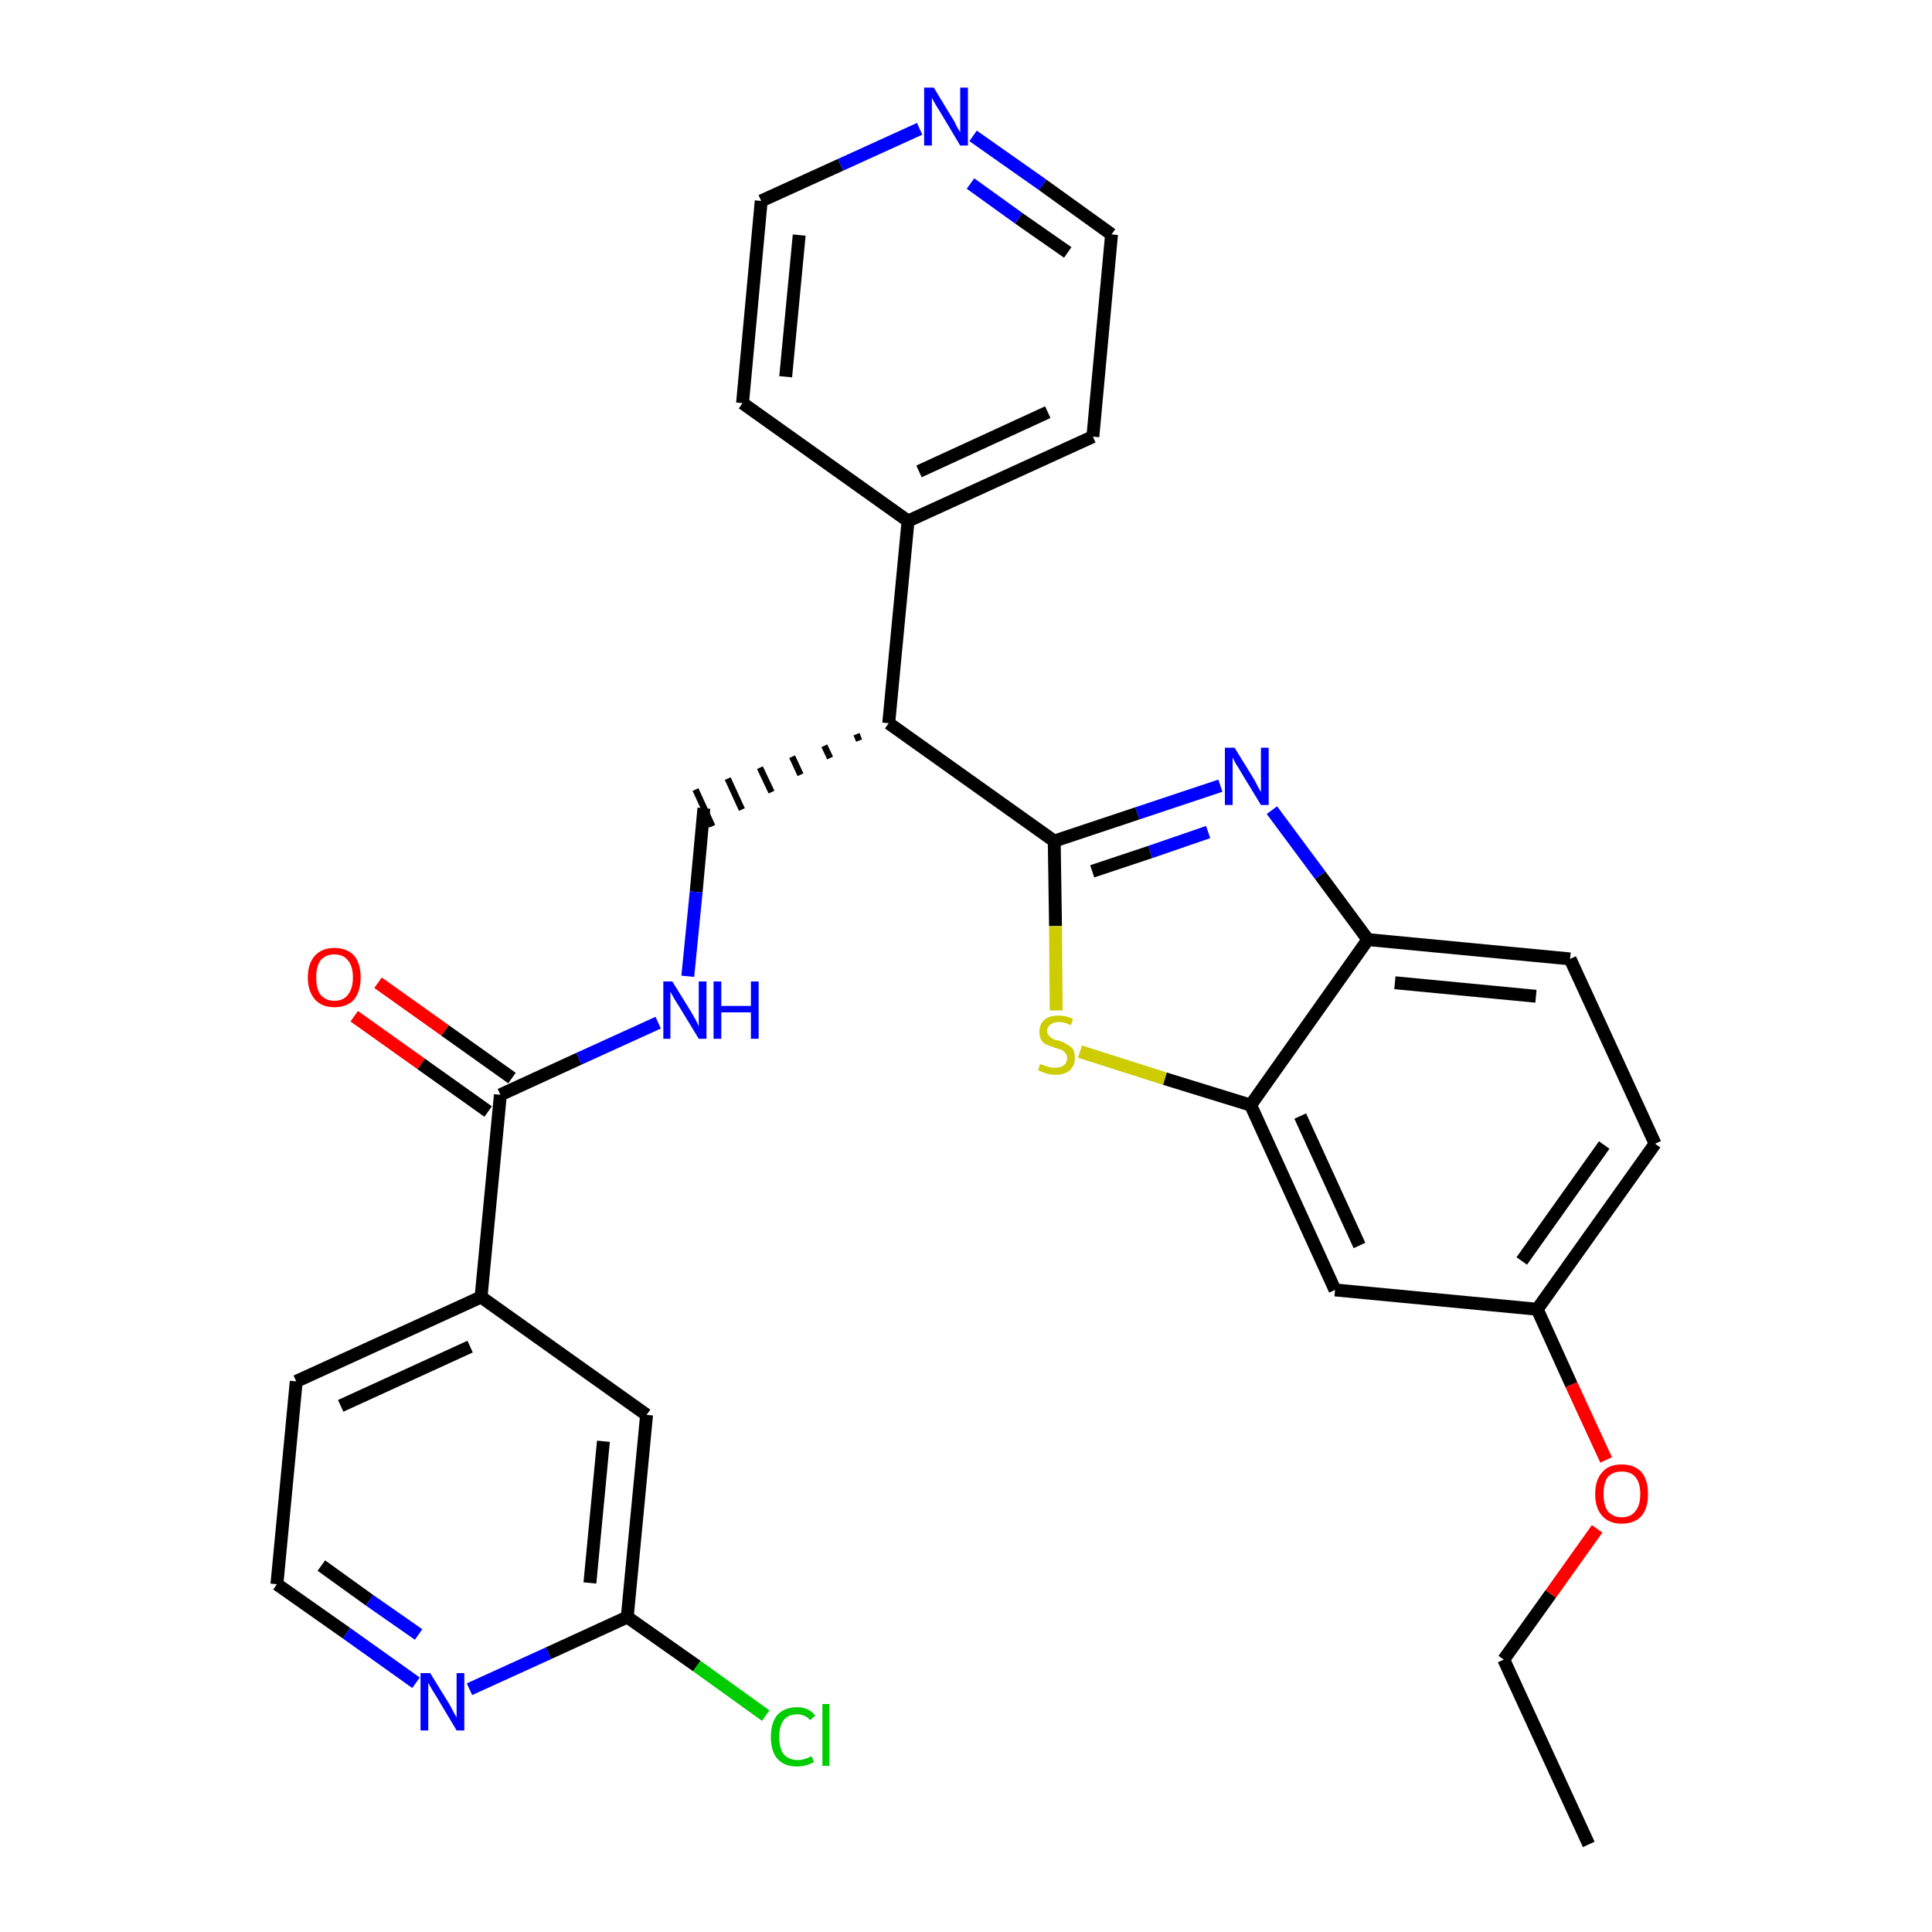 <?xml version='1.0' encoding='iso-8859-1'?>
<svg version='1.1' baseProfile='full'
              xmlns='http://www.w3.org/2000/svg'
                      xmlns:rdkit='http://www.rdkit.org/xml'
                      xmlns:xlink='http://www.w3.org/1999/xlink'
                  xml:space='preserve'
width='300px' height='300px' viewBox='0 0 300 300'>
<!-- END OF HEADER -->
<path class='bond-0 atom-0 atom-1' d='M 246.7,286.4 L 233.5,257.7' style='fill:none;fill-rule:evenodd;stroke:#000000;stroke-width:2.0px;stroke-linecap:butt;stroke-linejoin:miter;stroke-opacity:1' />
<path class='bond-1 atom-1 atom-2' d='M 233.5,257.7 L 240.8,247.5' style='fill:none;fill-rule:evenodd;stroke:#000000;stroke-width:2.0px;stroke-linecap:butt;stroke-linejoin:miter;stroke-opacity:1' />
<path class='bond-1 atom-1 atom-2' d='M 240.8,247.5 L 248.0,237.4' style='fill:none;fill-rule:evenodd;stroke:#FF0000;stroke-width:2.0px;stroke-linecap:butt;stroke-linejoin:miter;stroke-opacity:1' />
<path class='bond-2 atom-2 atom-3' d='M 249.4,226.7 L 244.0,215.0' style='fill:none;fill-rule:evenodd;stroke:#FF0000;stroke-width:2.0px;stroke-linecap:butt;stroke-linejoin:miter;stroke-opacity:1' />
<path class='bond-2 atom-2 atom-3' d='M 244.0,215.0 L 238.7,203.3' style='fill:none;fill-rule:evenodd;stroke:#000000;stroke-width:2.0px;stroke-linecap:butt;stroke-linejoin:miter;stroke-opacity:1' />
<path class='bond-3 atom-3 atom-4' d='M 238.7,203.3 L 257.0,177.6' style='fill:none;fill-rule:evenodd;stroke:#000000;stroke-width:2.0px;stroke-linecap:butt;stroke-linejoin:miter;stroke-opacity:1' />
<path class='bond-3 atom-3 atom-4' d='M 236.3,195.8 L 249.1,177.8' style='fill:none;fill-rule:evenodd;stroke:#000000;stroke-width:2.0px;stroke-linecap:butt;stroke-linejoin:miter;stroke-opacity:1' />
<path class='bond-29 atom-29 atom-3' d='M 207.3,200.3 L 238.7,203.3' style='fill:none;fill-rule:evenodd;stroke:#000000;stroke-width:2.0px;stroke-linecap:butt;stroke-linejoin:miter;stroke-opacity:1' />
<path class='bond-4 atom-4 atom-5' d='M 257.0,177.6 L 243.8,148.9' style='fill:none;fill-rule:evenodd;stroke:#000000;stroke-width:2.0px;stroke-linecap:butt;stroke-linejoin:miter;stroke-opacity:1' />
<path class='bond-5 atom-5 atom-6' d='M 243.8,148.9 L 212.4,145.9' style='fill:none;fill-rule:evenodd;stroke:#000000;stroke-width:2.0px;stroke-linecap:butt;stroke-linejoin:miter;stroke-opacity:1' />
<path class='bond-5 atom-5 atom-6' d='M 238.5,154.7 L 216.6,152.6' style='fill:none;fill-rule:evenodd;stroke:#000000;stroke-width:2.0px;stroke-linecap:butt;stroke-linejoin:miter;stroke-opacity:1' />
<path class='bond-6 atom-6 atom-7' d='M 212.4,145.9 L 205.0,135.9' style='fill:none;fill-rule:evenodd;stroke:#000000;stroke-width:2.0px;stroke-linecap:butt;stroke-linejoin:miter;stroke-opacity:1' />
<path class='bond-6 atom-6 atom-7' d='M 205.0,135.9 L 197.5,125.8' style='fill:none;fill-rule:evenodd;stroke:#0000FF;stroke-width:2.0px;stroke-linecap:butt;stroke-linejoin:miter;stroke-opacity:1' />
<path class='bond-30 atom-28 atom-6' d='M 194.2,171.6 L 212.4,145.9' style='fill:none;fill-rule:evenodd;stroke:#000000;stroke-width:2.0px;stroke-linecap:butt;stroke-linejoin:miter;stroke-opacity:1' />
<path class='bond-7 atom-7 atom-8' d='M 189.5,122.0 L 176.6,126.3' style='fill:none;fill-rule:evenodd;stroke:#0000FF;stroke-width:2.0px;stroke-linecap:butt;stroke-linejoin:miter;stroke-opacity:1' />
<path class='bond-7 atom-7 atom-8' d='M 176.6,126.3 L 163.7,130.6' style='fill:none;fill-rule:evenodd;stroke:#000000;stroke-width:2.0px;stroke-linecap:butt;stroke-linejoin:miter;stroke-opacity:1' />
<path class='bond-7 atom-7 atom-8' d='M 187.6,129.2 L 178.6,132.3' style='fill:none;fill-rule:evenodd;stroke:#0000FF;stroke-width:2.0px;stroke-linecap:butt;stroke-linejoin:miter;stroke-opacity:1' />
<path class='bond-7 atom-7 atom-8' d='M 178.6,132.3 L 169.6,135.3' style='fill:none;fill-rule:evenodd;stroke:#000000;stroke-width:2.0px;stroke-linecap:butt;stroke-linejoin:miter;stroke-opacity:1' />
<path class='bond-8 atom-8 atom-9' d='M 163.7,130.6 L 138.0,112.3' style='fill:none;fill-rule:evenodd;stroke:#000000;stroke-width:2.0px;stroke-linecap:butt;stroke-linejoin:miter;stroke-opacity:1' />
<path class='bond-26 atom-8 atom-27' d='M 163.7,130.6 L 163.9,143.8' style='fill:none;fill-rule:evenodd;stroke:#000000;stroke-width:2.0px;stroke-linecap:butt;stroke-linejoin:miter;stroke-opacity:1' />
<path class='bond-26 atom-8 atom-27' d='M 163.9,143.8 L 164.0,156.9' style='fill:none;fill-rule:evenodd;stroke:#CCCC00;stroke-width:2.0px;stroke-linecap:butt;stroke-linejoin:miter;stroke-opacity:1' />
<path class='bond-9 atom-9 atom-10' d='M 133.0,114.0 L 133.4,115.0' style='fill:none;fill-rule:evenodd;stroke:#000000;stroke-width:1.0px;stroke-linecap:butt;stroke-linejoin:miter;stroke-opacity:1' />
<path class='bond-9 atom-9 atom-10' d='M 128.0,115.8 L 128.9,117.7' style='fill:none;fill-rule:evenodd;stroke:#000000;stroke-width:1.0px;stroke-linecap:butt;stroke-linejoin:miter;stroke-opacity:1' />
<path class='bond-9 atom-9 atom-10' d='M 123.0,117.5 L 124.3,120.3' style='fill:none;fill-rule:evenodd;stroke:#000000;stroke-width:1.0px;stroke-linecap:butt;stroke-linejoin:miter;stroke-opacity:1' />
<path class='bond-9 atom-9 atom-10' d='M 118.0,119.2 L 119.8,123.0' style='fill:none;fill-rule:evenodd;stroke:#000000;stroke-width:1.0px;stroke-linecap:butt;stroke-linejoin:miter;stroke-opacity:1' />
<path class='bond-9 atom-9 atom-10' d='M 113.0,120.9 L 115.2,125.7' style='fill:none;fill-rule:evenodd;stroke:#000000;stroke-width:1.0px;stroke-linecap:butt;stroke-linejoin:miter;stroke-opacity:1' />
<path class='bond-9 atom-9 atom-10' d='M 108.0,122.6 L 110.6,128.3' style='fill:none;fill-rule:evenodd;stroke:#000000;stroke-width:1.0px;stroke-linecap:butt;stroke-linejoin:miter;stroke-opacity:1' />
<path class='bond-20 atom-9 atom-21' d='M 138.0,112.3 L 141.0,80.9' style='fill:none;fill-rule:evenodd;stroke:#000000;stroke-width:2.0px;stroke-linecap:butt;stroke-linejoin:miter;stroke-opacity:1' />
<path class='bond-10 atom-10 atom-11' d='M 109.3,125.5 L 108.1,138.5' style='fill:none;fill-rule:evenodd;stroke:#000000;stroke-width:2.0px;stroke-linecap:butt;stroke-linejoin:miter;stroke-opacity:1' />
<path class='bond-10 atom-10 atom-11' d='M 108.1,138.5 L 106.8,151.6' style='fill:none;fill-rule:evenodd;stroke:#0000FF;stroke-width:2.0px;stroke-linecap:butt;stroke-linejoin:miter;stroke-opacity:1' />
<path class='bond-11 atom-11 atom-12' d='M 102.2,158.8 L 89.9,164.4' style='fill:none;fill-rule:evenodd;stroke:#0000FF;stroke-width:2.0px;stroke-linecap:butt;stroke-linejoin:miter;stroke-opacity:1' />
<path class='bond-11 atom-11 atom-12' d='M 89.9,164.4 L 77.7,170.0' style='fill:none;fill-rule:evenodd;stroke:#000000;stroke-width:2.0px;stroke-linecap:butt;stroke-linejoin:miter;stroke-opacity:1' />
<path class='bond-12 atom-12 atom-13' d='M 79.5,167.4 L 69.1,160.0' style='fill:none;fill-rule:evenodd;stroke:#000000;stroke-width:2.0px;stroke-linecap:butt;stroke-linejoin:miter;stroke-opacity:1' />
<path class='bond-12 atom-12 atom-13' d='M 69.1,160.0 L 58.7,152.6' style='fill:none;fill-rule:evenodd;stroke:#FF0000;stroke-width:2.0px;stroke-linecap:butt;stroke-linejoin:miter;stroke-opacity:1' />
<path class='bond-12 atom-12 atom-13' d='M 75.8,172.6 L 65.4,165.2' style='fill:none;fill-rule:evenodd;stroke:#000000;stroke-width:2.0px;stroke-linecap:butt;stroke-linejoin:miter;stroke-opacity:1' />
<path class='bond-12 atom-12 atom-13' d='M 65.4,165.2 L 55.0,157.8' style='fill:none;fill-rule:evenodd;stroke:#FF0000;stroke-width:2.0px;stroke-linecap:butt;stroke-linejoin:miter;stroke-opacity:1' />
<path class='bond-13 atom-12 atom-14' d='M 77.7,170.0 L 74.7,201.4' style='fill:none;fill-rule:evenodd;stroke:#000000;stroke-width:2.0px;stroke-linecap:butt;stroke-linejoin:miter;stroke-opacity:1' />
<path class='bond-14 atom-14 atom-15' d='M 74.7,201.4 L 46.0,214.5' style='fill:none;fill-rule:evenodd;stroke:#000000;stroke-width:2.0px;stroke-linecap:butt;stroke-linejoin:miter;stroke-opacity:1' />
<path class='bond-14 atom-14 atom-15' d='M 73.0,209.1 L 52.9,218.3' style='fill:none;fill-rule:evenodd;stroke:#000000;stroke-width:2.0px;stroke-linecap:butt;stroke-linejoin:miter;stroke-opacity:1' />
<path class='bond-31 atom-20 atom-14' d='M 100.4,219.7 L 74.7,201.4' style='fill:none;fill-rule:evenodd;stroke:#000000;stroke-width:2.0px;stroke-linecap:butt;stroke-linejoin:miter;stroke-opacity:1' />
<path class='bond-15 atom-15 atom-16' d='M 46.0,214.5 L 43.0,246.0' style='fill:none;fill-rule:evenodd;stroke:#000000;stroke-width:2.0px;stroke-linecap:butt;stroke-linejoin:miter;stroke-opacity:1' />
<path class='bond-16 atom-16 atom-17' d='M 43.0,246.0 L 53.8,253.6' style='fill:none;fill-rule:evenodd;stroke:#000000;stroke-width:2.0px;stroke-linecap:butt;stroke-linejoin:miter;stroke-opacity:1' />
<path class='bond-16 atom-16 atom-17' d='M 53.8,253.6 L 64.6,261.3' style='fill:none;fill-rule:evenodd;stroke:#0000FF;stroke-width:2.0px;stroke-linecap:butt;stroke-linejoin:miter;stroke-opacity:1' />
<path class='bond-16 atom-16 atom-17' d='M 49.9,243.1 L 57.4,248.5' style='fill:none;fill-rule:evenodd;stroke:#000000;stroke-width:2.0px;stroke-linecap:butt;stroke-linejoin:miter;stroke-opacity:1' />
<path class='bond-16 atom-16 atom-17' d='M 57.4,248.5 L 65.0,253.8' style='fill:none;fill-rule:evenodd;stroke:#0000FF;stroke-width:2.0px;stroke-linecap:butt;stroke-linejoin:miter;stroke-opacity:1' />
<path class='bond-17 atom-17 atom-18' d='M 72.9,262.3 L 85.2,256.7' style='fill:none;fill-rule:evenodd;stroke:#0000FF;stroke-width:2.0px;stroke-linecap:butt;stroke-linejoin:miter;stroke-opacity:1' />
<path class='bond-17 atom-17 atom-18' d='M 85.2,256.7 L 97.4,251.1' style='fill:none;fill-rule:evenodd;stroke:#000000;stroke-width:2.0px;stroke-linecap:butt;stroke-linejoin:miter;stroke-opacity:1' />
<path class='bond-18 atom-18 atom-19' d='M 97.4,251.1 L 108.2,258.7' style='fill:none;fill-rule:evenodd;stroke:#000000;stroke-width:2.0px;stroke-linecap:butt;stroke-linejoin:miter;stroke-opacity:1' />
<path class='bond-18 atom-18 atom-19' d='M 108.2,258.7 L 118.9,266.4' style='fill:none;fill-rule:evenodd;stroke:#00CC00;stroke-width:2.0px;stroke-linecap:butt;stroke-linejoin:miter;stroke-opacity:1' />
<path class='bond-19 atom-18 atom-20' d='M 97.4,251.1 L 100.4,219.7' style='fill:none;fill-rule:evenodd;stroke:#000000;stroke-width:2.0px;stroke-linecap:butt;stroke-linejoin:miter;stroke-opacity:1' />
<path class='bond-19 atom-18 atom-20' d='M 91.6,245.8 L 93.7,223.8' style='fill:none;fill-rule:evenodd;stroke:#000000;stroke-width:2.0px;stroke-linecap:butt;stroke-linejoin:miter;stroke-opacity:1' />
<path class='bond-21 atom-21 atom-22' d='M 141.0,80.9 L 169.7,67.8' style='fill:none;fill-rule:evenodd;stroke:#000000;stroke-width:2.0px;stroke-linecap:butt;stroke-linejoin:miter;stroke-opacity:1' />
<path class='bond-21 atom-21 atom-22' d='M 142.7,73.2 L 162.7,64.0' style='fill:none;fill-rule:evenodd;stroke:#000000;stroke-width:2.0px;stroke-linecap:butt;stroke-linejoin:miter;stroke-opacity:1' />
<path class='bond-32 atom-26 atom-21' d='M 115.3,62.6 L 141.0,80.9' style='fill:none;fill-rule:evenodd;stroke:#000000;stroke-width:2.0px;stroke-linecap:butt;stroke-linejoin:miter;stroke-opacity:1' />
<path class='bond-22 atom-22 atom-23' d='M 169.7,67.8 L 172.6,36.4' style='fill:none;fill-rule:evenodd;stroke:#000000;stroke-width:2.0px;stroke-linecap:butt;stroke-linejoin:miter;stroke-opacity:1' />
<path class='bond-23 atom-23 atom-24' d='M 172.6,36.4 L 161.9,28.7' style='fill:none;fill-rule:evenodd;stroke:#000000;stroke-width:2.0px;stroke-linecap:butt;stroke-linejoin:miter;stroke-opacity:1' />
<path class='bond-23 atom-23 atom-24' d='M 161.9,28.7 L 151.1,21.1' style='fill:none;fill-rule:evenodd;stroke:#0000FF;stroke-width:2.0px;stroke-linecap:butt;stroke-linejoin:miter;stroke-opacity:1' />
<path class='bond-23 atom-23 atom-24' d='M 165.8,39.2 L 158.2,33.9' style='fill:none;fill-rule:evenodd;stroke:#000000;stroke-width:2.0px;stroke-linecap:butt;stroke-linejoin:miter;stroke-opacity:1' />
<path class='bond-23 atom-23 atom-24' d='M 158.2,33.9 L 150.7,28.5' style='fill:none;fill-rule:evenodd;stroke:#0000FF;stroke-width:2.0px;stroke-linecap:butt;stroke-linejoin:miter;stroke-opacity:1' />
<path class='bond-24 atom-24 atom-25' d='M 142.8,20.0 L 130.5,25.6' style='fill:none;fill-rule:evenodd;stroke:#0000FF;stroke-width:2.0px;stroke-linecap:butt;stroke-linejoin:miter;stroke-opacity:1' />
<path class='bond-24 atom-24 atom-25' d='M 130.5,25.6 L 118.2,31.2' style='fill:none;fill-rule:evenodd;stroke:#000000;stroke-width:2.0px;stroke-linecap:butt;stroke-linejoin:miter;stroke-opacity:1' />
<path class='bond-25 atom-25 atom-26' d='M 118.2,31.2 L 115.3,62.6' style='fill:none;fill-rule:evenodd;stroke:#000000;stroke-width:2.0px;stroke-linecap:butt;stroke-linejoin:miter;stroke-opacity:1' />
<path class='bond-25 atom-25 atom-26' d='M 124.1,36.5 L 122.0,58.5' style='fill:none;fill-rule:evenodd;stroke:#000000;stroke-width:2.0px;stroke-linecap:butt;stroke-linejoin:miter;stroke-opacity:1' />
<path class='bond-27 atom-27 atom-28' d='M 167.7,163.3 L 180.9,167.5' style='fill:none;fill-rule:evenodd;stroke:#CCCC00;stroke-width:2.0px;stroke-linecap:butt;stroke-linejoin:miter;stroke-opacity:1' />
<path class='bond-27 atom-27 atom-28' d='M 180.9,167.5 L 194.2,171.6' style='fill:none;fill-rule:evenodd;stroke:#000000;stroke-width:2.0px;stroke-linecap:butt;stroke-linejoin:miter;stroke-opacity:1' />
<path class='bond-28 atom-28 atom-29' d='M 194.2,171.6 L 207.3,200.3' style='fill:none;fill-rule:evenodd;stroke:#000000;stroke-width:2.0px;stroke-linecap:butt;stroke-linejoin:miter;stroke-opacity:1' />
<path class='bond-28 atom-28 atom-29' d='M 201.9,173.3 L 211.1,193.4' style='fill:none;fill-rule:evenodd;stroke:#000000;stroke-width:2.0px;stroke-linecap:butt;stroke-linejoin:miter;stroke-opacity:1' />
<path  class='atom-2' d='M 247.7 232.0
Q 247.7 229.8, 248.8 228.6
Q 249.8 227.4, 251.8 227.4
Q 253.8 227.4, 254.9 228.6
Q 255.9 229.8, 255.9 232.0
Q 255.9 234.2, 254.9 235.4
Q 253.8 236.6, 251.8 236.6
Q 249.9 236.6, 248.8 235.4
Q 247.7 234.2, 247.7 232.0
M 251.8 235.6
Q 253.2 235.6, 253.9 234.7
Q 254.7 233.8, 254.7 232.0
Q 254.7 230.2, 253.9 229.3
Q 253.2 228.5, 251.8 228.5
Q 250.5 228.5, 249.7 229.3
Q 249.0 230.2, 249.0 232.0
Q 249.0 233.8, 249.7 234.7
Q 250.5 235.6, 251.8 235.6
' fill='#FF0000'/>
<path  class='atom-7' d='M 191.7 116.1
L 194.6 120.8
Q 194.9 121.3, 195.3 122.1
Q 195.8 123.0, 195.8 123.0
L 195.8 116.1
L 197.0 116.1
L 197.0 125.0
L 195.8 125.0
L 192.7 119.9
Q 192.3 119.2, 191.9 118.6
Q 191.5 117.9, 191.4 117.6
L 191.4 125.0
L 190.2 125.0
L 190.2 116.1
L 191.7 116.1
' fill='#0000FF'/>
<path  class='atom-11' d='M 104.4 152.4
L 107.3 157.1
Q 107.6 157.6, 108.1 158.5
Q 108.5 159.3, 108.5 159.4
L 108.5 152.4
L 109.7 152.4
L 109.7 161.3
L 108.5 161.3
L 105.4 156.2
Q 105.0 155.6, 104.6 154.9
Q 104.2 154.2, 104.1 154.0
L 104.1 161.3
L 103.0 161.3
L 103.0 152.4
L 104.4 152.4
' fill='#0000FF'/>
<path  class='atom-11' d='M 110.8 152.4
L 112.0 152.4
L 112.0 156.2
L 116.6 156.2
L 116.6 152.4
L 117.8 152.4
L 117.8 161.3
L 116.6 161.3
L 116.6 157.2
L 112.0 157.2
L 112.0 161.3
L 110.8 161.3
L 110.8 152.4
' fill='#0000FF'/>
<path  class='atom-13' d='M 47.8 151.8
Q 47.8 149.6, 48.9 148.4
Q 50.0 147.2, 51.9 147.2
Q 53.9 147.2, 55.0 148.4
Q 56.0 149.6, 56.0 151.8
Q 56.0 153.9, 55.0 155.2
Q 53.9 156.4, 51.9 156.4
Q 50.0 156.4, 48.9 155.2
Q 47.8 153.9, 47.8 151.8
M 51.9 155.4
Q 53.3 155.4, 54.0 154.5
Q 54.8 153.5, 54.8 151.8
Q 54.8 150.0, 54.0 149.1
Q 53.3 148.2, 51.9 148.2
Q 50.6 148.2, 49.8 149.1
Q 49.1 150.0, 49.1 151.8
Q 49.1 153.6, 49.8 154.5
Q 50.6 155.4, 51.9 155.4
' fill='#FF0000'/>
<path  class='atom-17' d='M 66.8 259.8
L 69.7 264.5
Q 70.0 265.0, 70.4 265.8
Q 70.9 266.7, 70.9 266.7
L 70.9 259.8
L 72.1 259.8
L 72.1 268.7
L 70.9 268.7
L 67.8 263.5
Q 67.4 262.9, 67.0 262.2
Q 66.6 261.5, 66.5 261.3
L 66.5 268.7
L 65.3 268.7
L 65.3 259.8
L 66.8 259.8
' fill='#0000FF'/>
<path  class='atom-19' d='M 119.7 269.7
Q 119.7 267.5, 120.7 266.3
Q 121.8 265.1, 123.8 265.1
Q 125.6 265.1, 126.6 266.4
L 125.8 267.1
Q 125.0 266.2, 123.8 266.2
Q 122.4 266.2, 121.7 267.1
Q 121.0 268.0, 121.0 269.7
Q 121.0 271.5, 121.7 272.4
Q 122.5 273.3, 123.9 273.3
Q 124.9 273.3, 126.0 272.7
L 126.4 273.6
Q 125.9 273.9, 125.2 274.1
Q 124.5 274.3, 123.7 274.3
Q 121.8 274.3, 120.7 273.1
Q 119.7 271.9, 119.7 269.7
' fill='#00CC00'/>
<path  class='atom-19' d='M 127.7 264.6
L 128.8 264.6
L 128.8 274.2
L 127.7 274.2
L 127.7 264.6
' fill='#00CC00'/>
<path  class='atom-24' d='M 145.0 13.6
L 147.9 18.4
Q 148.2 18.8, 148.6 19.7
Q 149.1 20.5, 149.1 20.6
L 149.1 13.6
L 150.3 13.6
L 150.3 22.6
L 149.1 22.6
L 146.0 17.4
Q 145.6 16.8, 145.2 16.1
Q 144.8 15.4, 144.7 15.2
L 144.7 22.6
L 143.5 22.6
L 143.5 13.6
L 145.0 13.6
' fill='#0000FF'/>
<path  class='atom-27' d='M 161.5 165.2
Q 161.6 165.3, 162.0 165.4
Q 162.5 165.6, 162.9 165.7
Q 163.4 165.8, 163.8 165.8
Q 164.7 165.8, 165.2 165.4
Q 165.7 165.0, 165.7 164.3
Q 165.7 163.8, 165.4 163.5
Q 165.2 163.2, 164.8 163.0
Q 164.4 162.9, 163.8 162.7
Q 163.0 162.4, 162.5 162.2
Q 162.0 162.0, 161.7 161.5
Q 161.4 161.0, 161.4 160.2
Q 161.4 159.1, 162.1 158.4
Q 162.9 157.7, 164.4 157.7
Q 165.5 157.7, 166.6 158.2
L 166.3 159.2
Q 165.3 158.7, 164.5 158.7
Q 163.6 158.7, 163.1 159.1
Q 162.6 159.5, 162.6 160.1
Q 162.6 160.6, 162.9 160.8
Q 163.1 161.1, 163.5 161.3
Q 163.8 161.5, 164.5 161.6
Q 165.3 161.9, 165.7 162.2
Q 166.2 162.4, 166.6 162.9
Q 166.9 163.4, 166.9 164.3
Q 166.9 165.5, 166.1 166.2
Q 165.3 166.9, 163.9 166.9
Q 163.1 166.9, 162.5 166.7
Q 161.9 166.5, 161.2 166.2
L 161.5 165.2
' fill='#CCCC00'/>
</svg>

